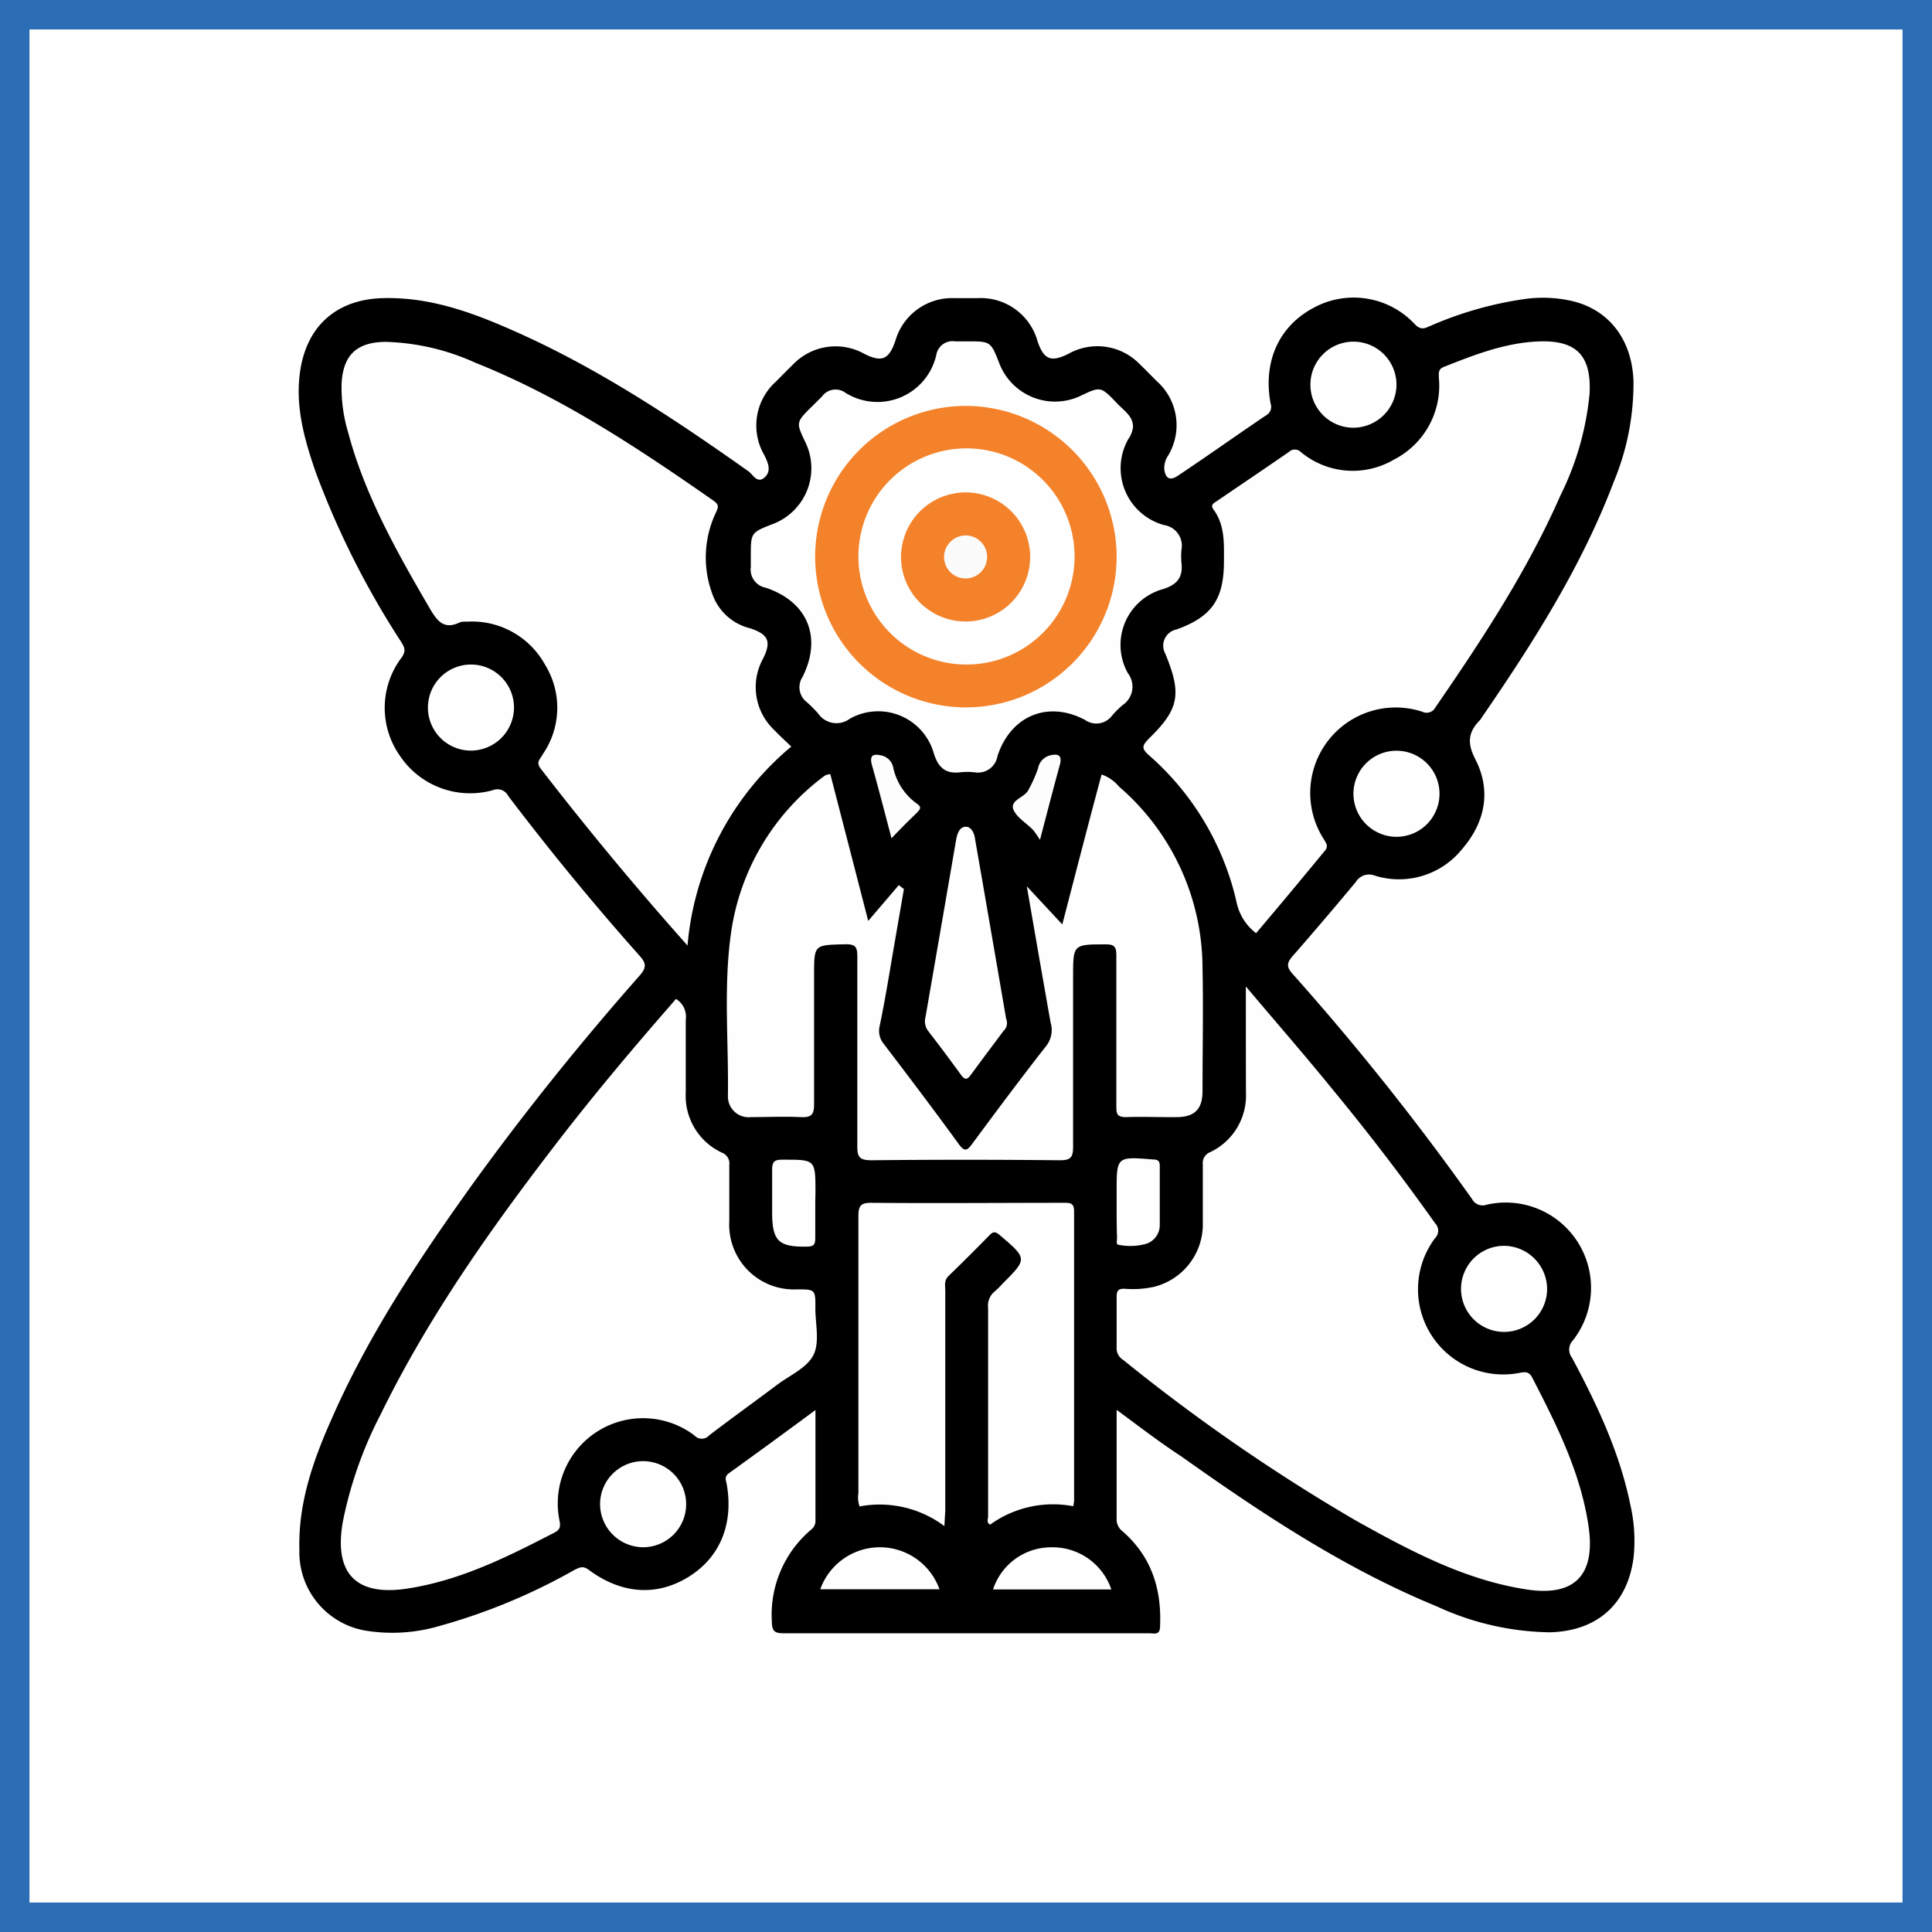 <svg xmlns="http://www.w3.org/2000/svg" viewBox="0 0 196.62 196.62"><rect x="0" y="0" width="196.62" height="196.62" fill="#333333" stroke="none"/><defs><style>.cls-1{fill:#fff;stroke:#2c6eb5;stroke-miterlimit:10;stroke-width:3px;}.cls-2{fill:#fefefe;}.cls-3{fill:#fdfdfd;}.cls-4{fill:#f4822a;}.cls-5{fill:#fbfbfb;}</style></defs><g id="Background"><rect class="cls-1" x="1.5" y="1.5" width="193.62" height="193.62"></rect></g><g id="SOURCE_2:_PERSONAL_ABILITY" data-name="SOURCE 2: PERSONAL ABILITY"><path d="M115.33,145.17c0,3.87,0,7.47,0,11.08a1.5,1.5,0,0,0,.59,1.27c2.94,2.56,4,5.86,3.83,9.67,0,.95-.59.72-1.08.72H98.94c-5.79,0-11.59,0-17.39,0-.93,0-1.3-.1-1.31-1.21a11.34,11.34,0,0,1,4-9.34,1.11,1.11,0,0,0,.44-.92c0-3.69,0-7.37,0-11.25-3,2.22-5.92,4.35-8.82,6.44-.46.33-.3.68-.22,1.07.73,4.06-.66,7.47-3.86,9.46s-6.8,1.8-10.18-.71c-.61-.45-.95-.22-1.43,0a60.65,60.65,0,0,1-13.7,5.7,17,17,0,0,1-7.31.53,8.09,8.09,0,0,1-7-8.27c-.13-4.63,1.33-8.89,3.14-13,3.78-8.7,9-16.56,14.49-24.22,5.32-7.36,11-14.42,17-21.22.68-.77.7-1.23,0-2q-7-7.87-13.38-16.28a1.22,1.22,0,0,0-1.54-.59,8.6,8.6,0,0,1-9.48-3.49,8.48,8.48,0,0,1,.17-10c.51-.71.26-1.11-.08-1.65a87.33,87.33,0,0,1-8.64-17.16c-1.17-3.37-2.15-6.81-1.59-10.43.71-4.6,3.79-7.23,8.44-7.34s8.79,1.36,12.9,3.16c8.69,3.79,16.55,9,24.25,14.45.47.33.91,1.3,1.65.65s.37-1.48,0-2.25a6,6,0,0,1,1.15-7.5c.58-.58,1.15-1.17,1.74-1.74a6,6,0,0,1,7.29-1.09c1.76.88,2.49.57,3.14-1.33a6,6,0,0,1,5.94-4.35h2.47a6,6,0,0,1,6.06,4.38c.63,1.88,1.38,2.18,3.16,1.28a6,6,0,0,1,7.18,1c.59.57,1.17,1.16,1.74,1.74a6,6,0,0,1,1.22,7.61,2.26,2.26,0,0,0-.4,1.41c.14,1,.61,1.18,1.42.63,3-2,5.93-4.09,8.91-6.1a1,1,0,0,0,.49-1.22c-.79-4.25.83-7.84,4.33-9.72a8.51,8.51,0,0,1,10.39,1.69c.6.59,1,.36,1.53.13a37.14,37.14,0,0,1,9.69-2.75,13.37,13.37,0,0,1,4.76.22c3.75.89,6.08,3.93,6.23,8.13a26.09,26.09,0,0,1-2,10.25c-3.31,8.71-8.28,16.5-13.53,24.13a.41.41,0,0,1-.07.11c-1.2,1.21-1.37,2.31-.5,4,1.66,3.22,1,6.44-1.34,9.15a8.24,8.24,0,0,1-8.89,2.7,1.58,1.58,0,0,0-1.93.65c-2.1,2.53-4.21,5-6.39,7.5-.65.72-.7,1.14,0,1.9a265.7,265.7,0,0,1,18.23,22.88,1.2,1.2,0,0,0,1.45.57,8.68,8.68,0,0,1,8.8,13.81,1.35,1.35,0,0,0-.08,1.77c2.53,4.74,4.83,9.58,5.92,14.91a16.3,16.3,0,0,1,.35,5.3c-.57,4.79-3.66,7.59-8.52,7.72a28.23,28.23,0,0,1-11.5-2.63c-9.38-3.85-17.76-9.41-26-15.26C119.71,148.47,117.63,146.87,115.33,145.17Z" transform="translate(-1.69 -1.69)"></path><path class="cls-2" d="M70.48,103.35a2.12,2.12,0,0,1,1,2.12c0,2.46,0,4.93,0,7.39A6.37,6.37,0,0,0,75.17,119a1.17,1.17,0,0,1,.74,1.25c0,1.91,0,3.83,0,5.75a6.58,6.58,0,0,0,6.85,6.91c1.91,0,1.92,0,1.91,1.92,0,1.6.45,3.43-.18,4.73s-2.35,2.06-3.63,3c-2.33,1.75-4.7,3.45-7,5.21a1,1,0,0,1-1.5,0,8.68,8.68,0,0,0-13.73,8.67c.1.54.11.9-.49,1.21-4.78,2.47-9.57,4.88-15,5.71-5.22.8-7.49-1.54-6.56-6.8a41,41,0,0,1,3.84-10.91c4.89-10,11.27-19,18.05-27.8,3.65-4.73,7.49-9.31,11.42-13.81Z" transform="translate(-1.69 -1.69)"></path><path class="cls-2" d="M128.48,102.08c3.11,3.69,6,7,8.78,10.42q5.49,6.65,10.48,13.68a1.06,1.06,0,0,1,0,1.51,8.67,8.67,0,0,0,8.68,13.7c.55-.1.91-.08,1.21.51,2.46,4.77,4.88,9.56,5.71,15,.79,5.14-1.43,7.38-6.54,6.51-6.16-1-11.61-3.9-17-6.9A187.91,187.91,0,0,1,116,140.09a1.36,1.36,0,0,1-.67-1.21c0-1.74,0-3.47,0-5.2,0-.68.2-.85.84-.83a10,10,0,0,0,3-.21,6.55,6.55,0,0,0,4.93-6.16c0-2.1,0-4.2,0-6.3a1.18,1.18,0,0,1,.76-1.24,6.38,6.38,0,0,0,3.63-6.09C128.48,109.41,128.48,106,128.48,102.08Z" transform="translate(-1.69 -1.69)"></path><path class="cls-2" d="M71.66,97.92c-5.34-6-10.23-11.91-14.94-18-.55-.73,0-1,.24-1.52a8.32,8.32,0,0,0,.2-9.06,8.49,8.49,0,0,0-8-4.38,1.68,1.68,0,0,0-.68.07c-1.55.76-2.26-.08-3-1.33-3.35-5.75-6.63-11.52-8.36-18a16,16,0,0,1-.67-4.86c.12-3,1.52-4.32,4.46-4.36a23.57,23.57,0,0,1,9.12,2.11c8.78,3.5,16.58,8.69,24.28,14.06.52.37.53.62.24,1.2a10.67,10.67,0,0,0-.39,8.22,5.44,5.44,0,0,0,3.86,3.56c1.9.62,2.2,1.37,1.3,3.14A6,6,0,0,0,80.5,76c.53.56,1.1,1.07,1.72,1.67A29.62,29.62,0,0,0,71.66,97.92Z" transform="translate(-1.69 -1.69)"></path><path class="cls-2" d="M129.52,96.66a5.35,5.35,0,0,1-2-3.22,28.15,28.15,0,0,0-8.89-14.88c-.83-.73-.69-1,0-1.72,3.08-3,3.34-4.53,1.65-8.63a1.68,1.68,0,0,1,1.15-2.46c3.57-1.29,4.8-3.06,4.82-6.84,0-1.87.13-3.75-1.07-5.38-.35-.48.08-.66.36-.85,2.44-1.67,4.9-3.32,7.33-5a.86.86,0,0,1,1.19,0,8.26,8.26,0,0,0,9.48.79,8.45,8.45,0,0,0,4.58-8.37c0-.48-.07-.83.51-1.07,3.1-1.23,6.2-2.44,9.57-2.59,3.9-.17,5.47,1.4,5.26,5.32a29.4,29.4,0,0,1-2.95,10.32c-3.38,7.7-8,14.72-12.74,21.6a1,1,0,0,1-1.34.44,8.7,8.7,0,0,0-10,13c.28.45.49.74,0,1.26C134.15,91.15,131.85,93.92,129.52,96.66Z" transform="translate(-1.69 -1.69)"></path><path class="cls-2" d="M86.19,80.47c1.27,4.91,2.54,9.82,3.86,14.94l3.11-3.64.52.4c-.49,2.87-1,5.75-1.48,8.62-.31,1.8-.62,3.59-1,5.38a2.08,2.08,0,0,0,.44,1.77c2.57,3.37,5.13,6.75,7.62,10.18.63.87.89.63,1.4-.06,2.49-3.37,5-6.73,7.56-10a2.62,2.62,0,0,0,.39-2.3c-.8-4.51-1.58-9-2.42-13.87l3.61,3.88c1.39-5.35,2.66-10.29,4-15.26a4,4,0,0,1,1.77,1.23,24.42,24.42,0,0,1,8.5,18.42c.09,4.2,0,8.4,0,12.6,0,1.79-.8,2.6-2.57,2.62s-3.47-.06-5.2,0c-.92,0-1-.32-1-1.09,0-5.11,0-10.22,0-15.34,0-.83-.13-1.16-1.08-1.15-3.32,0-3.32,0-3.32,3.28,0,5.75,0,11.5,0,17.25,0,1.08-.17,1.45-1.37,1.44q-9.58-.1-19.16,0c-1.28,0-1.44-.39-1.43-1.51,0-6.38,0-12.77,0-19.16,0-.94-.1-1.34-1.22-1.31-3.18.08-3.18,0-3.18,3.15,0,4.38,0,8.76,0,13.14,0,1.14-.36,1.34-1.37,1.3-1.68-.08-3.37,0-5.06,0a2.11,2.11,0,0,1-2.34-2.14c.08-5.47-.45-11,.29-16.41a24.08,24.08,0,0,1,9.3-16,2.62,2.62,0,0,1,.34-.24A2.19,2.19,0,0,1,86.19,80.47Z" transform="translate(-1.69 -1.69)"></path><path class="cls-2" d="M97.8,157a11,11,0,0,0-8.63-2,2.71,2.71,0,0,1-.12-1.35c0-9.4,0-18.8,0-28.21,0-1,.22-1.35,1.31-1.34,6.53.06,13,0,19.58,0,.65,0,1.07,0,1.06.89,0,9.81,0,19.62,0,29.44a4.18,4.18,0,0,1-.09.55,10.93,10.93,0,0,0-8.45,1.87c-.41-.2-.21-.56-.21-.84,0-7.07,0-14.14,0-21.22a1.85,1.85,0,0,1,.67-1.67,8.09,8.09,0,0,0,.78-.77c2.57-2.57,2.56-2.56-.31-5-.44-.36-.65-.31-1,.05-1.37,1.4-2.76,2.79-4.17,4.15-.48.47-.33,1-.33,1.54q0,11.16,0,22.31Z" transform="translate(-1.69 -1.69)"></path><path class="cls-2" d="M117,45.13a2.71,2.71,0,0,1-.49,1.26,6,6,0,0,0,3.66,8.74,2.12,2.12,0,0,1,1.76,2.49,7,7,0,0,0,0,1.37c.17,1.48-.48,2.22-1.9,2.66a5.89,5.89,0,0,0-3.55,8.56,2.25,2.25,0,0,1-.53,3.23,8.93,8.93,0,0,0-1.07,1.06,2,2,0,0,1-2.78.45c-3.79-2-7.57-.4-8.9,3.7a2,2,0,0,1-2.3,1.64,6.93,6.93,0,0,0-1.51,0c-1.47.17-2.21-.48-2.66-1.91a5.88,5.88,0,0,0-8.56-3.54,2.26,2.26,0,0,1-3.22-.54,12.7,12.7,0,0,0-1.16-1.16,1.91,1.91,0,0,1-.42-2.57c2-4,.54-7.64-3.76-9.07a1.88,1.88,0,0,1-1.51-2.11c0-.36,0-.73,0-1.1,0-2.4,0-2.4,2.29-3.29a6.07,6.07,0,0,0,3.29-8.25c-1-2.08-1-2.08.69-3.74.32-.32.65-.64,1-1a1.69,1.69,0,0,1,2.34-.36,6.14,6.14,0,0,0,9.27-3.85,1.67,1.67,0,0,1,1.91-1.37h1.23c2.4,0,2.4,0,3.29,2.29A6.08,6.08,0,0,0,111.61,42c2.08-1,2.1-1,3.73.7C116,43.43,117,44,117,45.13Z" transform="translate(-1.69 -1.69)"></path><path class="cls-2" d="M104.15,105.59a1.06,1.06,0,0,1-.32,1c-1.12,1.5-2.25,3-3.34,4.49-.38.52-.61.52-1,0-1.09-1.51-2.21-3-3.35-4.48a1.63,1.63,0,0,1-.26-1.41q1.56-9,3.11-18c.1-.61.33-1.31.93-1.36s.92.62,1,1.23q1.59,9.14,3.16,18.28A2.26,2.26,0,0,1,104.15,105.59Z" transform="translate(-1.69 -1.69)"></path><path class="cls-2" d="M139.45,45.22a4.38,4.38,0,1,1,4.36-4.34A4.41,4.41,0,0,1,139.45,45.22Z" transform="translate(-1.69 -1.69)"></path><path class="cls-2" d="M49.65,78.08A4.38,4.38,0,1,1,54,73.73,4.4,4.4,0,0,1,49.65,78.08Z" transform="translate(-1.69 -1.69)"></path><path class="cls-2" d="M139.43,82.4a4.38,4.38,0,1,1,4.25,4.45A4.39,4.39,0,0,1,139.43,82.4Z" transform="translate(-1.69 -1.69)"></path><path class="cls-2" d="M159.14,132.92a4.38,4.38,0,1,1-4.25-4.44A4.42,4.42,0,0,1,159.14,132.92Z" transform="translate(-1.69 -1.69)"></path><path class="cls-2" d="M62.76,154.71A4.38,4.38,0,1,1,67,159.15,4.4,4.4,0,0,1,62.76,154.71Z" transform="translate(-1.69 -1.69)"></path><path class="cls-2" d="M85.17,163.43a6.44,6.44,0,0,1,12.13,0Z" transform="translate(-1.69 -1.69)"></path><path class="cls-2" d="M102.75,163.45a6.22,6.22,0,0,1,5.85-4.29,6.31,6.31,0,0,1,6.19,4.29Z" transform="translate(-1.69 -1.69)"></path><path class="cls-2" d="M84.66,124c0,1.19,0,2.38,0,3.56,0,.63,0,1-.85,1-2.87.05-3.54-.56-3.54-3.47,0-1.46,0-2.92,0-4.38,0-.8.25-1,1-1,3.41,0,3.41-.06,3.41,3.32Z" transform="translate(-1.69 -1.69)"></path><path class="cls-2" d="M115.33,124.11V123c0-3.62,0-3.61,3.69-3.31.53,0,.71.16.7.7,0,2,0,4,0,6a2,2,0,0,1-1.37,1.88,6,6,0,0,1-2.83.1c-.26,0-.15-.47-.15-.73C115.33,126.48,115.33,125.29,115.33,124.11Z" transform="translate(-1.69 -1.69)"></path><path class="cls-3" d="M92.42,87c-.7-2.65-1.32-5.07-2-7.48-.26-1,.16-1.14,1-.94a1.56,1.56,0,0,1,1.17,1.21A6.1,6.1,0,0,0,95,83.48c.59.4.25.63,0,.93C94.16,85.21,93.37,86,92.42,87Z" transform="translate(-1.69 -1.69)"></path><path class="cls-3" d="M107.53,87.16a11.3,11.3,0,0,0-.7-1c-.66-.69-1.64-1.25-2-2.06-.39-1,1.12-1.22,1.51-2a13.42,13.42,0,0,0,1-2.24,1.64,1.64,0,0,1,1.24-1.3c.72-.17,1.2-.07,1,.86C108.9,81.88,108.27,84.34,107.53,87.16Z" transform="translate(-1.69 -1.69)"></path><path class="cls-4" d="M115.33,58.33A15.34,15.34,0,1,1,100,43,15.38,15.38,0,0,1,115.33,58.33Z" transform="translate(-1.69 -1.69)"></path><path class="cls-2" d="M89.05,58.37a11,11,0,1,1,11,10.95A11,11,0,0,1,89.05,58.37Z" transform="translate(-1.69 -1.69)"></path><path class="cls-4" d="M100,51.8a6.57,6.57,0,1,1-6.61,6.45A6.59,6.59,0,0,1,100,51.8Z" transform="translate(-1.69 -1.69)"></path><path class="cls-5" d="M100,56.18a2.19,2.19,0,1,1-2.23,2.11A2.21,2.21,0,0,1,100,56.18Z" transform="translate(-1.69 -1.69)"></path></g></svg>